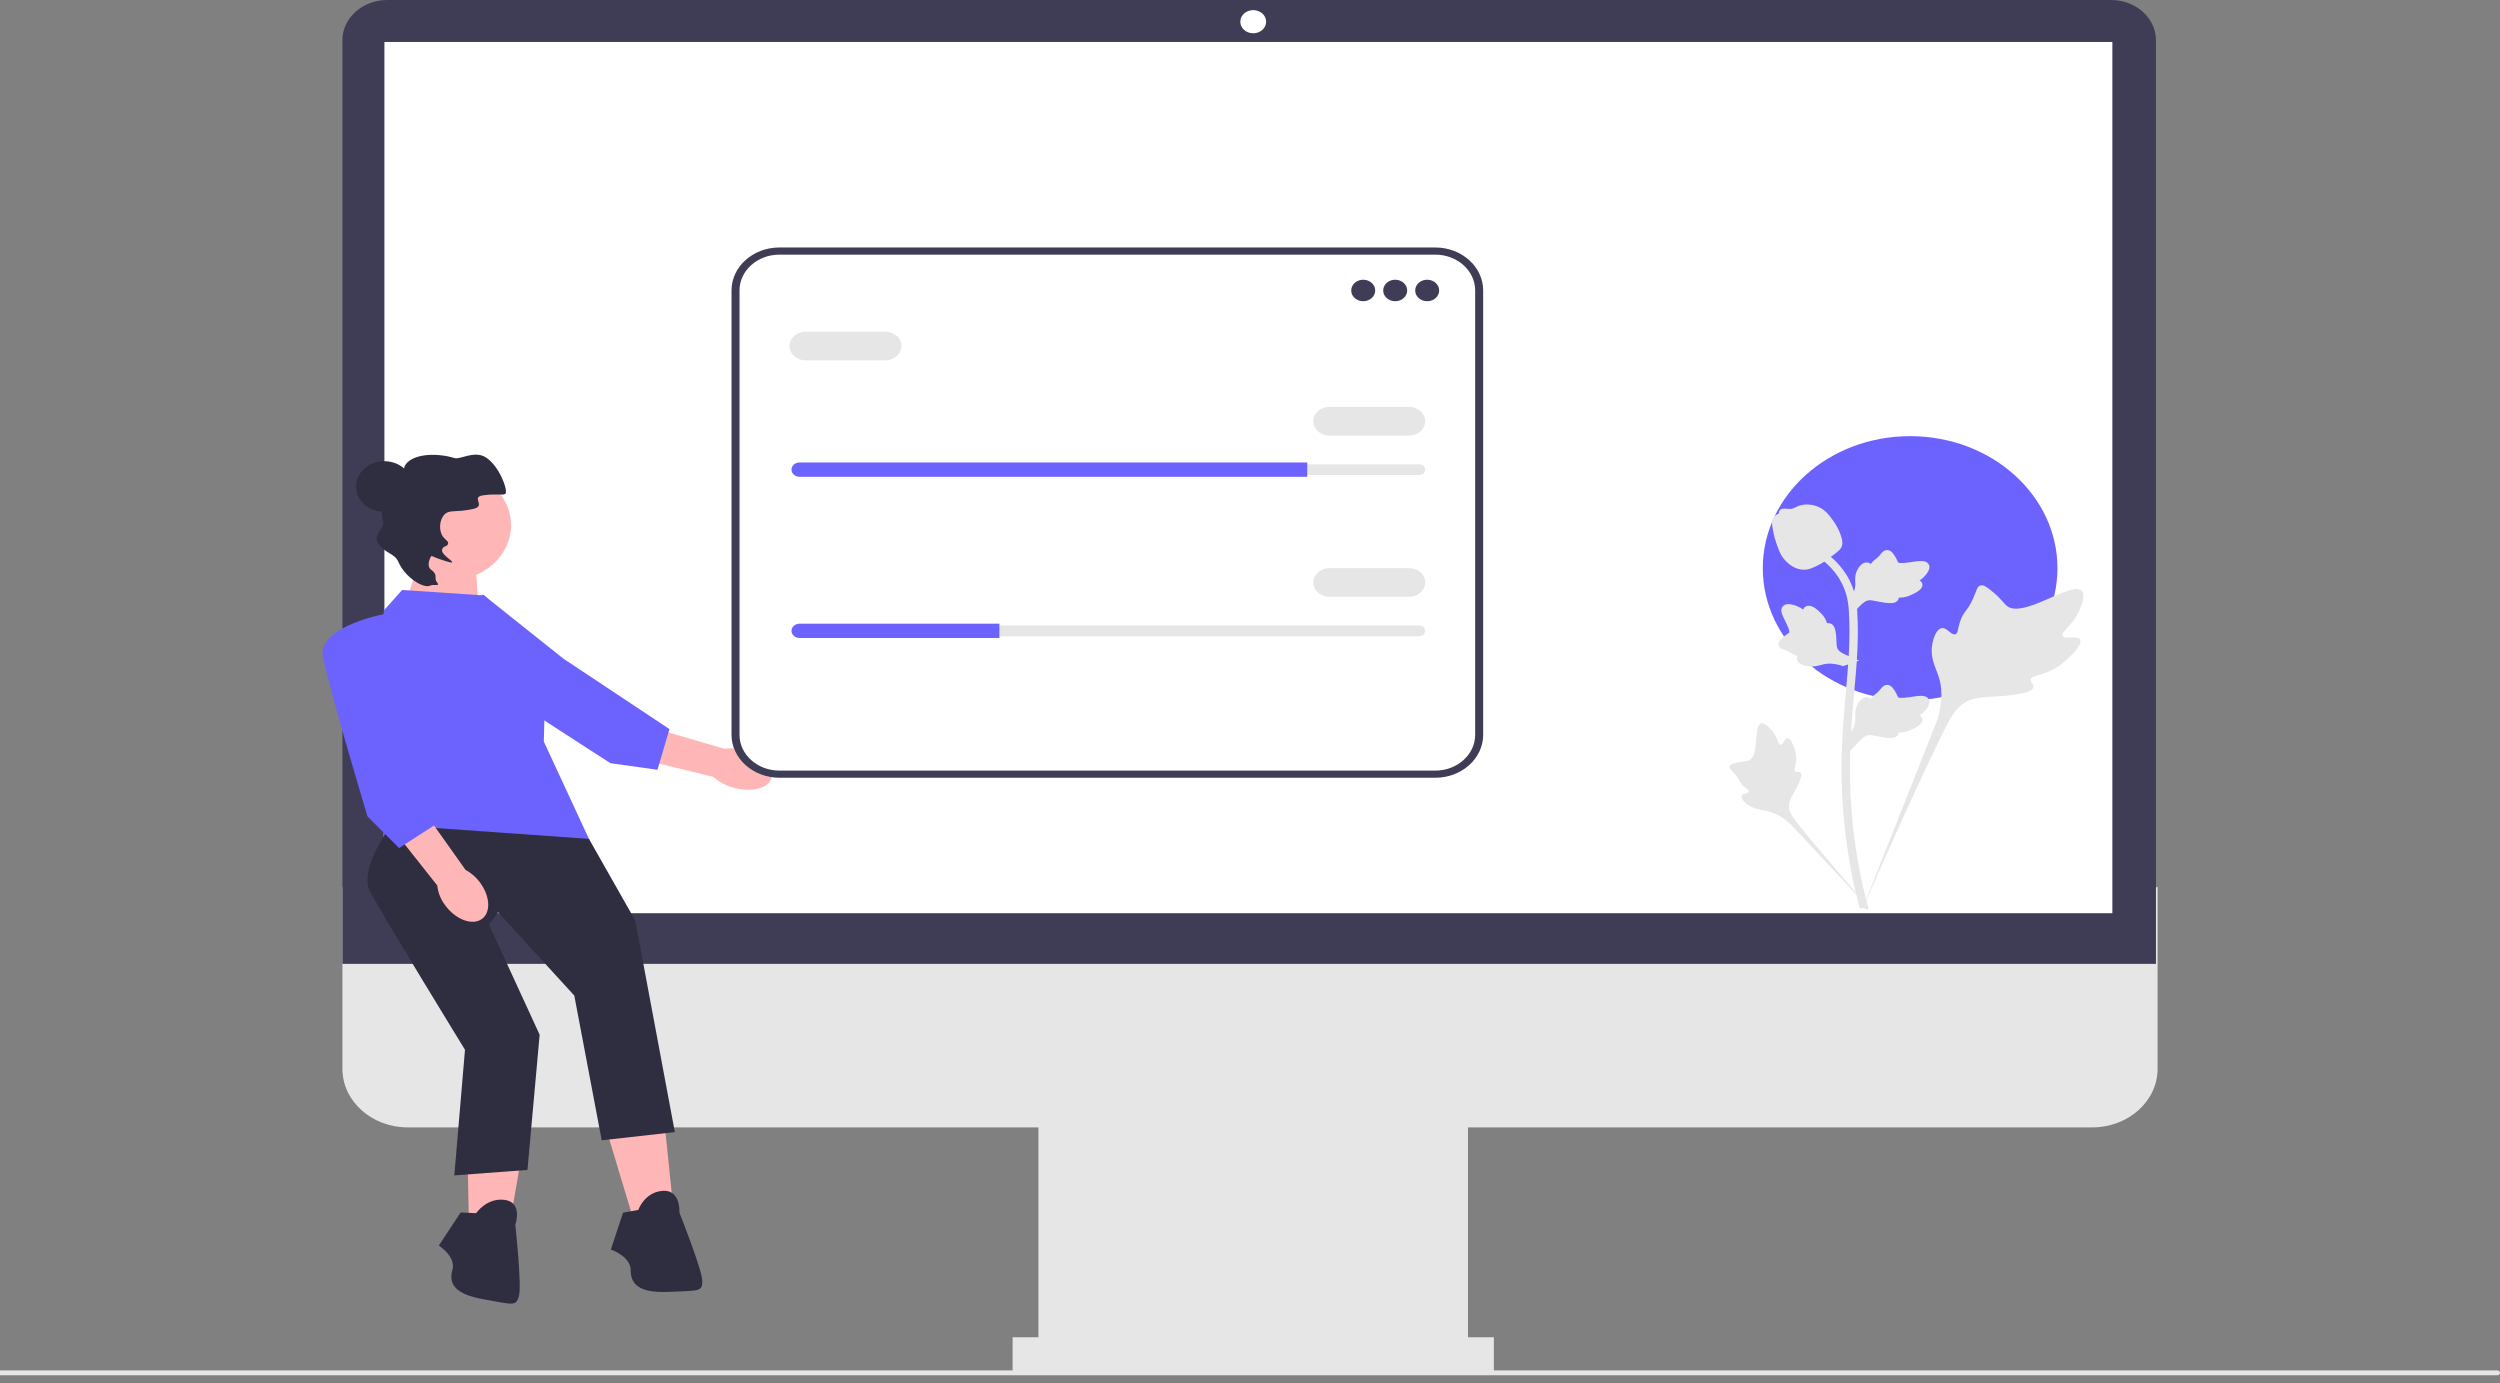 <svg width="235" height="130" viewBox="0 0 235 130" fill="none" xmlns="http://www.w3.org/2000/svg">
<rect x="0" y="0" width="235" height="130" fill="#808080" stroke="none"/>
<g clip-path="url(#clip0_22_611)">
<path d="M196.671 105.976H38.329C34.943 105.976 32.188 103.507 32.188 100.472V83.393H202.812V100.472C202.812 103.507 200.057 105.976 196.671 105.976Z" fill="#E6E6E6"/>
<path d="M137.993 103.119H97.614V128.967H137.993V103.119Z" fill="#E6E6E6"/>
<path d="M140.422 125.702H95.185V128.967H140.422V125.702Z" fill="#E6E6E6"/>
<path d="M202.66 90.603H32.188V3.777C32.188 1.694 34.078 0 36.402 0H198.446C200.77 0 202.66 1.694 202.66 3.777V90.603Z" fill="#3F3D56"/>
<path d="M117.804 3.129C118.474 3.129 119.018 2.642 119.018 2.041C119.018 1.44 118.474 0.952 117.804 0.952C117.133 0.952 116.589 1.44 116.589 2.041C116.589 2.642 117.133 3.129 117.804 3.129Z" fill="white"/>
<path d="M198.562 3.945H36.135V85.842H198.562V3.945Z" fill="white"/>
<path d="M179.552 65.82C187.2 65.82 193.4 60.263 193.4 53.409C193.4 46.555 187.2 40.998 179.552 40.998C171.904 40.998 165.703 46.555 165.703 53.409C165.703 60.263 171.904 65.82 179.552 65.82Z" fill="#6C63FF"/>
<path d="M235 129.048C235 129.174 234.886 129.276 234.745 129.276H0V128.819H234.745C234.886 128.819 235 128.922 235 129.048Z" fill="#E6E6E6"/>
<path d="M39.757 51.604L38.008 57.093L45.007 57.485L44.569 51.016L39.757 51.604Z" fill="#FFB6B6"/>
<path d="M68.836 74.009C70.497 74.517 72.136 74.161 72.496 73.214C72.857 72.267 71.803 71.087 70.141 70.579C69.481 70.368 68.773 70.301 68.078 70.385L61.01 68.312L59.995 71.305L67.071 73.031C67.563 73.479 68.169 73.814 68.836 74.009Z" fill="#FFB6B6"/>
<path d="M45.382 55.875C45.382 55.875 41.001 60.599 43.536 62.553C46.07 64.508 57.389 71.743 57.389 71.743L61.802 72.359L62.931 68.536L52.967 61.919L45.382 55.875Z" fill="#6C63FF"/>
<path d="M56.991 106.161L59.426 114.248L63.293 113.606L62.434 105.263L56.991 106.161Z" fill="#FFB6B6"/>
<path d="M59.999 113.734L58.566 113.991L57.421 117.457C57.421 117.457 59.283 118.099 59.283 119.382C59.283 120.666 59.999 121.564 62.863 121.436C65.728 121.308 66.014 121.436 66.014 120.409C66.014 119.382 63.866 113.991 63.866 113.991C63.866 113.991 64.009 111.809 62.291 111.937C60.572 112.066 59.999 113.734 59.999 113.734Z" fill="#2F2E41"/>
<path d="M43.898 106.035L44.064 114.41L47.989 114.631L49.421 106.351L43.898 106.035Z" fill="#FFB6B6"/>
<path d="M44.759 114.037L43.3 113.974L41.248 117.085C41.248 117.085 42.879 118.114 42.531 119.359C42.182 120.604 42.633 121.632 45.446 122.132C48.26 122.632 48.503 122.819 48.782 121.823C49.06 120.827 48.44 115.129 48.44 115.129C48.44 115.129 49.172 113.044 47.47 112.794C45.768 112.543 44.759 114.037 44.759 114.037Z" fill="#2F2E41"/>
<path d="M45.532 55.973L37.798 55.459L36.079 57.385C36.079 57.385 35.22 70.349 35.793 71.632C36.366 72.916 35.936 80.233 35.936 80.233L55.434 79.013L51.118 69.707L51.262 64.316L47.395 57.77L45.532 55.973Z" fill="#6C63FF"/>
<path d="M36.796 77.537C36.796 77.537 33.645 81.644 34.79 83.827C35.936 86.009 43.709 98.679 43.709 98.679L42.706 110.488L49.581 109.974L50.727 97.267L45.962 86.907L46.822 85.752L53.983 93.582L56.561 107.188L63.436 106.418L59.712 86.522L55.36 78.854L36.796 77.537Z" fill="#2F2E41"/>
<path d="M36.123 48.112C37.589 48.112 38.778 47.046 38.778 45.732C38.778 44.418 37.589 43.352 36.123 43.352C34.656 43.352 33.467 44.418 33.467 45.732C33.467 47.046 34.656 48.112 36.123 48.112Z" fill="#2F2E41"/>
<path d="M42.255 54.554C45.449 54.554 48.038 52.234 48.038 49.372C48.038 46.51 45.449 44.19 42.255 44.19C39.061 44.19 36.472 46.51 36.472 49.372C36.472 52.234 39.061 54.554 42.255 54.554Z" fill="#FFB6B6"/>
<path d="M40.421 55.054C39.807 55.345 38.077 54.274 37.458 52.839C37.06 51.915 36.093 52.069 35.475 50.917C35.115 50.246 36.19 49.59 36.012 49.01C35.691 47.958 36.094 47.018 36.145 46.903C36.588 45.908 37.241 45.931 37.767 44.773C38.084 44.077 37.881 43.995 38.147 43.638C38.916 42.609 41.146 42.57 42.719 43.057C43.264 43.225 44.575 42.323 45.639 42.977C46.894 43.747 47.728 45.967 47.536 46.373C47.419 46.621 46.77 46.369 45.42 46.559C44.169 46.735 45.819 47.572 44.413 47.858C42.749 48.195 42.248 47.887 41.786 48.359C41.299 48.858 41.209 49.867 41.654 50.466C41.874 50.763 42.159 50.868 42.123 51.075C42.058 51.453 41.684 51.247 41.561 51.648C41.418 52.114 42.603 52.725 42.5 52.866C42.48 52.895 42.391 52.925 41.234 52.526C40.772 52.366 40.593 52.228 40.542 52.279C40.458 52.362 40.042 53.19 40.514 53.541C41.249 54.089 40.74 54.307 41.075 54.736C41.42 55.178 40.812 54.868 40.421 55.054Z" fill="#2F2E41"/>
<path d="M41.775 84.997C42.698 86.335 44.216 86.993 45.166 86.466C46.116 85.94 46.138 84.429 45.215 83.091C44.854 82.552 44.355 82.098 43.758 81.767L39.768 76.143L36.862 77.877L41.105 83.237C41.168 83.864 41.398 84.467 41.775 84.997Z" fill="#FFB6B6"/>
<path d="M36.509 57.641C36.509 57.641 29.777 58.797 30.35 61.749C30.923 64.701 34.539 76.732 34.539 76.732L37.512 79.719L41.093 77.409L38.085 66.626L36.509 57.641Z" fill="#6C63FF"/>
<path d="M195.512 60.107C195.248 59.707 194.102 60.135 193.892 59.772C193.682 59.41 194.746 58.859 195.354 57.6C195.464 57.373 196.154 55.942 195.643 55.5C194.674 54.663 190.238 58.117 188.685 56.987C188.344 56.739 188.106 56.244 187.075 55.44C186.665 55.12 186.417 54.976 186.177 55.029C185.836 55.106 185.809 55.514 185.444 56.318C184.896 57.522 184.572 57.449 184.253 58.411C184.016 59.124 184.07 59.539 183.792 59.62C183.397 59.734 183.034 58.977 182.534 59.045C182.024 59.114 181.715 59.995 181.618 60.655C181.435 61.893 181.942 62.71 182.224 63.569C182.529 64.503 182.711 65.922 182.005 67.932L175.02 85.569C176.562 81.95 181.027 72.029 182.903 68.343C183.445 67.279 184.043 66.199 185.271 65.773C186.453 65.363 188.077 65.608 190.147 65.161C190.388 65.109 191.059 64.956 191.144 64.602C191.213 64.31 190.819 64.147 190.879 63.873C190.961 63.506 191.737 63.501 192.69 63.077C193.363 62.779 193.781 62.423 194.142 62.118C194.25 62.026 195.865 60.639 195.512 60.107Z" fill="#E6E6E6"/>
<path d="M168.031 69.391C167.736 69.392 167.64 70.02 167.381 70.008C167.122 69.996 167.127 69.368 166.613 68.738C166.52 68.624 165.936 67.907 165.547 68.005C164.808 68.19 165.42 71.138 164.353 71.494C164.119 71.573 163.779 71.534 163.041 71.756C162.748 71.844 162.597 71.912 162.557 72.033C162.501 72.204 162.717 72.334 163.051 72.727C163.553 73.315 163.42 73.437 163.854 73.854C164.176 74.165 164.419 74.26 164.383 74.406C164.332 74.613 163.813 74.554 163.705 74.794C163.596 75.038 163.99 75.428 164.323 75.661C164.948 76.099 165.542 76.111 166.094 76.236C166.693 76.371 167.523 76.7 168.42 77.591L176.064 85.752C174.527 84.029 170.382 79.203 168.904 77.314C168.477 76.769 168.059 76.194 168.18 75.531C168.296 74.893 168.899 74.249 169.251 73.21C169.292 73.088 169.402 72.749 169.233 72.61C169.093 72.495 168.89 72.622 168.757 72.516C168.58 72.374 168.801 72.032 168.844 71.49C168.875 71.108 168.801 70.821 168.737 70.575C168.718 70.5 168.425 69.39 168.031 69.391Z" fill="#E6E6E6"/>
<path d="M173.926 70.577L173.748 69.153L173.829 69.045C174.206 68.546 174.398 68.058 174.4 67.596C174.4 67.522 174.396 67.448 174.393 67.374C174.377 67.076 174.358 66.707 174.573 66.277C174.693 66.037 175.032 65.481 175.54 65.55C175.677 65.567 175.781 65.624 175.86 65.689C175.871 65.673 175.883 65.656 175.896 65.639C176.054 65.422 176.18 65.329 176.301 65.24C176.393 65.171 176.489 65.1 176.64 64.932C176.706 64.859 176.757 64.794 176.8 64.74C176.932 64.576 177.104 64.379 177.407 64.383C177.731 64.397 177.9 64.637 178.013 64.796C178.213 65.079 178.304 65.283 178.365 65.419C178.386 65.468 178.411 65.524 178.424 65.541C178.528 65.678 179.377 65.55 179.696 65.503C180.414 65.396 181.035 65.303 181.291 65.709C181.474 65.999 181.338 66.383 180.874 66.88C180.729 67.035 180.576 67.152 180.439 67.244C180.552 67.305 180.653 67.398 180.695 67.543C180.791 67.889 180.46 68.234 179.711 68.573C179.525 68.657 179.274 68.77 178.923 68.825C178.758 68.85 178.609 68.856 178.482 68.86C178.479 68.926 178.462 68.997 178.417 69.071C178.285 69.287 178.011 69.39 177.598 69.366C177.144 69.344 176.77 69.267 176.44 69.199C176.152 69.139 175.904 69.089 175.709 69.101C175.348 69.127 175.069 69.386 174.742 69.723L173.926 70.577Z" fill="#E6E6E6"/>
<path d="M174.752 62.098L173.26 62.614L173.123 62.57C172.488 62.371 171.914 62.328 171.413 62.444C171.334 62.462 171.255 62.484 171.176 62.506C170.859 62.595 170.465 62.705 169.946 62.628C169.656 62.585 168.971 62.432 168.916 61.974C168.9 61.851 168.934 61.746 168.986 61.662C168.965 61.656 168.944 61.65 168.922 61.643C168.648 61.561 168.516 61.476 168.389 61.394C168.291 61.331 168.19 61.265 167.971 61.178C167.875 61.139 167.792 61.111 167.722 61.087C167.511 61.015 167.256 60.915 167.183 60.652C167.116 60.367 167.332 60.16 167.475 60.022C167.73 59.776 167.927 59.645 168.058 59.559C168.106 59.527 168.16 59.492 168.175 59.476C168.297 59.351 167.943 58.648 167.811 58.383C167.514 57.788 167.256 57.273 167.629 56.948C167.896 56.716 168.344 56.736 168.999 57.013C169.202 57.099 169.368 57.203 169.502 57.298C169.539 57.184 169.613 57.073 169.76 57C170.108 56.829 170.566 57.028 171.121 57.592C171.26 57.732 171.445 57.92 171.592 58.211C171.662 58.348 171.706 58.475 171.742 58.585C171.814 58.57 171.896 58.567 171.987 58.587C172.254 58.647 172.435 58.858 172.513 59.222C172.605 59.621 172.616 59.965 172.626 60.268C172.635 60.533 172.644 60.761 172.706 60.927C172.826 61.234 173.176 61.409 173.622 61.607L174.752 62.098Z" fill="#E6E6E6"/>
<path d="M173.926 57.903L173.748 56.478L173.829 56.37C174.206 55.871 174.398 55.384 174.4 54.921C174.4 54.847 174.396 54.774 174.393 54.699C174.377 54.402 174.358 54.032 174.573 53.602C174.693 53.362 175.032 52.806 175.54 52.875C175.677 52.892 175.781 52.949 175.86 53.015C175.871 52.998 175.883 52.982 175.896 52.964C176.054 52.747 176.18 52.654 176.301 52.565C176.393 52.496 176.489 52.425 176.64 52.258C176.706 52.184 176.757 52.119 176.8 52.065C176.932 51.901 177.104 51.705 177.407 51.708C177.731 51.722 177.9 51.962 178.013 52.121C178.213 52.404 178.304 52.608 178.365 52.744C178.386 52.793 178.411 52.849 178.424 52.866C178.528 53.004 179.377 52.875 179.696 52.828C180.414 52.721 181.035 52.628 181.291 53.034C181.474 53.324 181.338 53.708 180.874 54.205C180.729 54.36 180.576 54.477 180.439 54.569C180.552 54.63 180.653 54.723 180.695 54.869C180.791 55.214 180.46 55.56 179.711 55.898C179.525 55.983 179.274 56.095 178.923 56.15C178.758 56.175 178.609 56.181 178.482 56.185C178.479 56.251 178.462 56.322 178.417 56.396C178.285 56.612 178.011 56.716 177.598 56.691C177.144 56.67 176.77 56.592 176.44 56.524C176.152 56.465 175.904 56.414 175.709 56.426C175.348 56.452 175.069 56.712 174.742 57.048L173.926 57.903Z" fill="#E6E6E6"/>
<path d="M175.552 85.546L175.219 85.359L174.831 85.399C174.825 85.367 174.804 85.292 174.772 85.176C174.598 84.539 174.068 82.602 173.626 79.55C173.318 77.419 173.143 75.229 173.107 73.039C173.071 70.846 173.187 69.185 173.28 67.85C173.35 66.843 173.435 65.885 173.519 64.951C173.741 62.456 173.951 60.1 173.795 57.491C173.76 56.908 173.688 55.696 172.898 54.406C172.439 53.658 171.808 52.993 171.02 52.432L171.51 51.881C172.379 52.501 173.077 53.237 173.587 54.068C174.463 55.498 174.542 56.819 174.58 57.454C174.739 60.109 174.527 62.488 174.302 65.007C174.219 65.937 174.134 66.892 174.064 67.894C173.972 69.216 173.857 70.863 173.893 73.028C173.928 75.192 174.101 77.356 174.405 79.459C174.841 82.472 175.364 84.381 175.535 85.008C175.626 85.343 175.646 85.413 175.552 85.546Z" fill="#E6E6E6"/>
<path d="M169.579 53.551C169.547 53.551 169.514 53.55 169.481 53.548C168.812 53.516 168.193 53.157 167.64 52.482C167.38 52.164 167.247 51.802 166.983 51.079C166.942 50.968 166.742 50.402 166.621 49.625C166.541 49.117 166.551 48.904 166.664 48.716C166.789 48.507 166.99 48.361 167.218 48.263C167.208 48.196 167.216 48.126 167.248 48.055C167.382 47.762 167.738 47.8 167.931 47.819C168.028 47.83 168.15 47.844 168.281 47.838C168.487 47.829 168.598 47.774 168.766 47.692C168.927 47.613 169.127 47.514 169.424 47.46C170.008 47.351 170.498 47.499 170.66 47.548C171.509 47.802 171.928 48.394 172.413 49.079C172.51 49.217 172.842 49.718 173.061 50.404C173.219 50.899 173.197 51.119 173.149 51.283C173.053 51.619 172.824 51.811 172.245 52.236C171.639 52.681 171.335 52.904 171.074 53.039C170.467 53.354 170.086 53.551 169.579 53.551Z" fill="#E6E6E6"/>
<path d="M134.916 73.109H73.264C70.782 73.109 68.763 71.3 68.763 69.076V27.297C68.763 25.073 70.782 23.263 73.264 23.263H134.916C137.398 23.263 139.417 25.073 139.417 27.297V69.076C139.417 71.3 137.398 73.109 134.916 73.109Z" fill="white"/>
<path d="M134.916 73.109H73.264C70.782 73.109 68.763 71.3 68.763 69.076V27.297C68.763 25.073 70.782 23.263 73.264 23.263H134.916C137.398 23.263 139.417 25.073 139.417 27.297V69.076C139.417 71.3 137.398 73.109 134.916 73.109ZM73.264 23.937C71.197 23.937 69.515 25.444 69.515 27.297V69.076C69.515 70.928 71.197 72.436 73.264 72.436H134.916C136.983 72.436 138.665 70.928 138.665 69.076V27.297C138.665 25.444 136.983 23.937 134.916 23.937H73.264Z" fill="#3F3D56"/>
<path d="M128.142 28.315C128.765 28.315 129.27 27.863 129.27 27.305C129.27 26.747 128.765 26.294 128.142 26.294C127.52 26.294 127.015 26.747 127.015 27.305C127.015 27.863 127.52 28.315 128.142 28.315Z" fill="#3F3D56"/>
<path d="M131.149 28.315C131.771 28.315 132.276 27.863 132.276 27.305C132.276 26.747 131.771 26.294 131.149 26.294C130.526 26.294 130.021 26.747 130.021 27.305C130.021 27.863 130.526 28.315 131.149 28.315Z" fill="#3F3D56"/>
<path d="M134.155 28.315C134.778 28.315 135.283 27.863 135.283 27.305C135.283 26.747 134.778 26.294 134.155 26.294C133.533 26.294 133.028 26.747 133.028 27.305C133.028 27.863 133.533 28.315 134.155 28.315Z" fill="#3F3D56"/>
<path d="M75.152 43.639C74.841 43.639 74.589 43.866 74.589 44.145C74.589 44.28 74.647 44.406 74.753 44.499C74.861 44.597 75.001 44.65 75.152 44.65H133.404C133.715 44.65 133.967 44.423 133.967 44.145C133.967 44.009 133.909 43.883 133.803 43.79C133.695 43.692 133.555 43.639 133.404 43.639H75.152Z" fill="#E6E6E6"/>
<path d="M122.881 43.471V44.818H75.152C74.946 44.818 74.758 44.744 74.622 44.619C74.483 44.498 74.401 44.33 74.401 44.145C74.401 43.774 74.739 43.471 75.152 43.471H122.881Z" fill="#6C63FF"/>
<path d="M132.464 40.945H124.948C124.119 40.945 123.445 40.341 123.445 39.598C123.445 38.855 124.119 38.251 124.948 38.251H132.464C133.293 38.251 133.967 38.855 133.967 39.598C133.967 40.341 133.293 40.945 132.464 40.945Z" fill="#E6E6E6"/>
<path d="M83.232 33.872H75.716C74.887 33.872 74.213 33.268 74.213 32.525C74.213 31.782 74.887 31.178 75.716 31.178H83.232C84.061 31.178 84.736 31.782 84.736 32.525C84.736 33.268 84.061 33.872 83.232 33.872Z" fill="#E6E6E6"/>
<path d="M75.152 58.795C74.841 58.795 74.589 59.022 74.589 59.3C74.589 59.436 74.647 59.562 74.753 59.655C74.861 59.753 75.001 59.806 75.152 59.806H133.404C133.715 59.806 133.967 59.579 133.967 59.3C133.967 59.165 133.909 59.039 133.803 58.946C133.695 58.848 133.555 58.795 133.404 58.795H75.152Z" fill="#E6E6E6"/>
<path d="M93.943 58.627V59.974H75.152C74.946 59.974 74.758 59.9 74.622 59.775C74.483 59.654 74.401 59.486 74.401 59.301C74.401 58.93 74.739 58.627 75.152 58.627H93.943Z" fill="#6C63FF"/>
<path d="M132.464 56.101H124.948C124.119 56.101 123.445 55.497 123.445 54.754C123.445 54.011 124.119 53.407 124.948 53.407H132.464C133.293 53.407 133.967 54.011 133.967 54.754C133.967 55.497 133.293 56.101 132.464 56.101Z" fill="#E6E6E6"/>
</g>
<defs>
<clipPath id="clip0_22_611">
<rect width="235" height="129.276" fill="white"/>
</clipPath>
</defs>
</svg>
